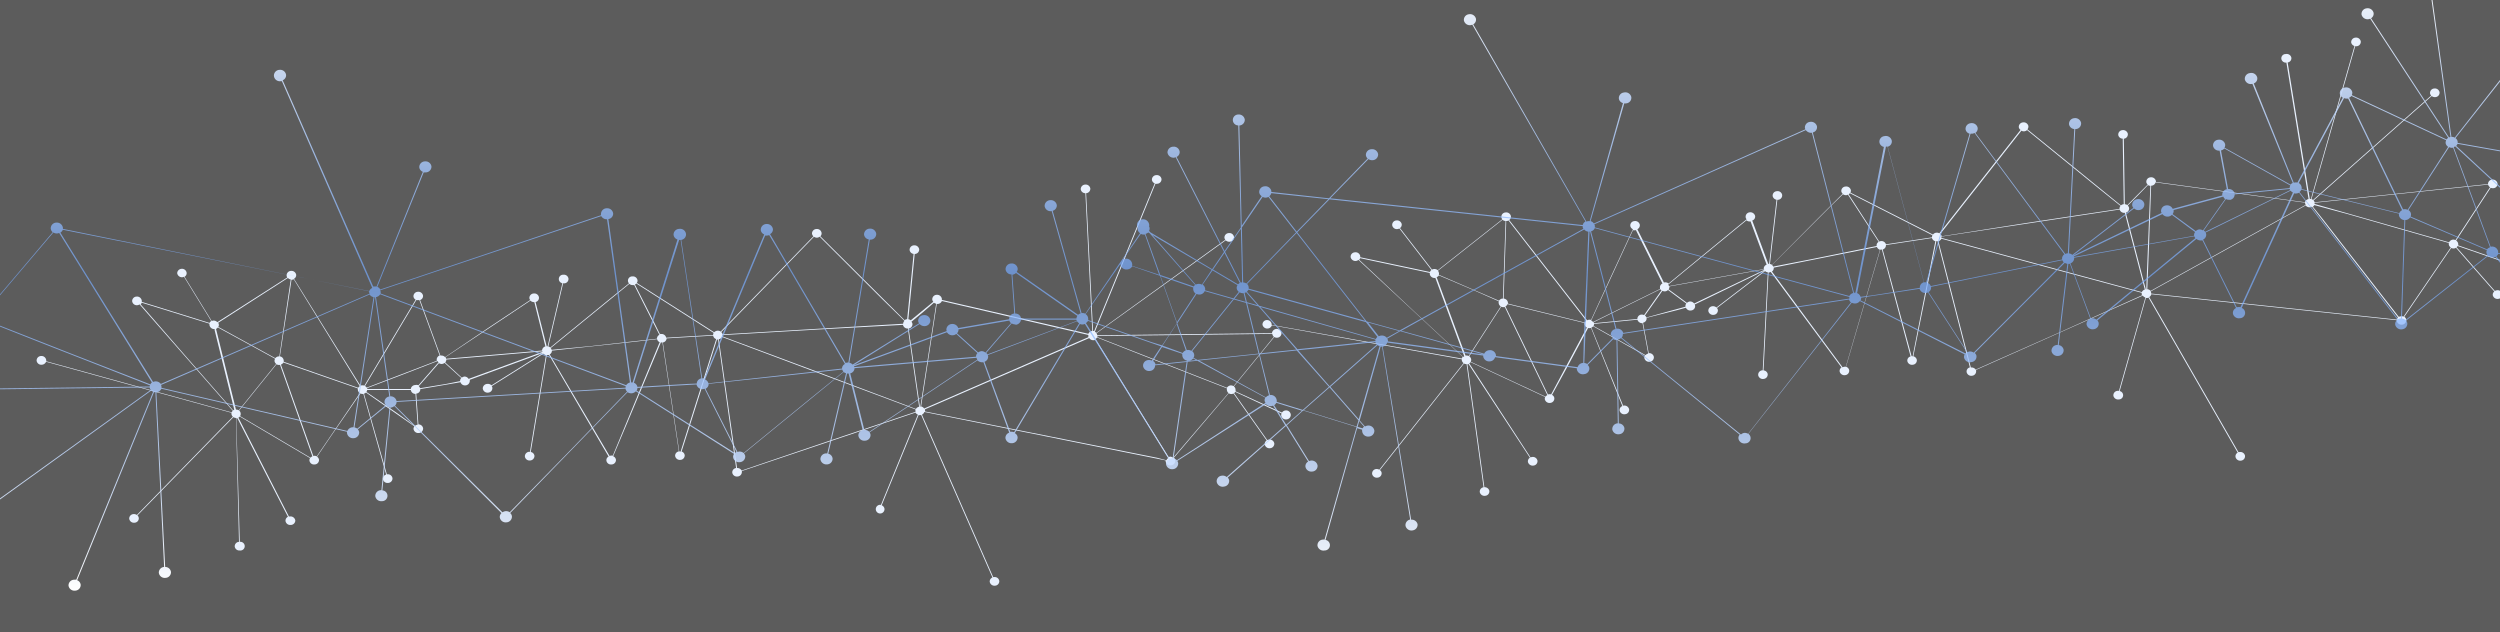 <svg id="Layer_1" data-name="Layer 1" opacity="0.8" xmlns="http://www.w3.org/2000/svg" xmlns:xlink="http://www.w3.org/1999/xlink" viewBox="0 0 338.61 85.65"><rect x="0" y="0" width="338.61" height="85.65" fill="#333333" stroke="none"/><defs><style>.cls-1{fill:#e3eefe;}.cls-2{fill:url(#linear-gradient);}</style><linearGradient id="linear-gradient" x1="177.12" y1="79.98" x2="177.12" y2="-4.06" gradientUnits="userSpaceOnUse"><stop offset="0" stop-color="#fff"/><stop offset="0.51" stop-color="#5393fa" stop-opacity="0.7"/><stop offset="1" stop-color="#fff"/></linearGradient></defs><title>DaniBackgroundlines</title><path class="cls-1" d="M174.14,55.59a.65.65,0,0,0-.5.29L167.34,53a.47.47,0,0,0,0-.26.54.54,0,0,0-.22-.4l5.47-6.69a.66.66,0,0,0,.37.09.61.61,0,0,0,.61-.62.65.65,0,0,0-1.29,0l-11.6.14-12.06.15a.64.64,0,0,0-.11-.27l17.51-12.59a.66.66,0,0,0,.51.19.61.61,0,0,0,.61-.62.62.62,0,0,0-.69-.55.61.61,0,0,0-.61.62.62.62,0,0,0,.12.29L148.49,45.08a.46.46,0,0,0-.2-.13l8.21-20.06a.49.49,0,0,0,.21,0,.61.61,0,0,0,.61-.62.62.62,0,0,0-.69-.55.61.61,0,0,0-.61.62.58.58,0,0,0,.38.49l-8.2,20h-.15l-.94-18.66a.61.61,0,0,0,.57-.62.63.63,0,0,0-.69-.55.62.62,0,0,0-.61.63.62.62,0,0,0,.63.54l.93,18.66a.64.64,0,0,0-.53.38l-19.84-4.59s0-.09,0-.14a.65.65,0,0,0-.7-.55.61.61,0,0,0-.6.63.52.52,0,0,0,.14.31l-3.05,2.51a.75.75,0,0,0-.33-.14l.86-8.84h0a.61.61,0,0,0,.61-.62.64.64,0,0,0-.69-.55.61.61,0,0,0-.61.63.62.62,0,0,0,.54.53l-.87,8.84h0a.67.67,0,0,0-.35.13L111.11,32a.5.5,0,0,0,.17-.43.62.62,0,0,0-.69-.55.61.61,0,0,0-.61.62.63.63,0,0,0,.19.37L97.61,44.91a.67.67,0,0,0-.42-.12.71.71,0,0,0-.46.21L86.25,38.32a.5.5,0,0,0,.1-.33.62.62,0,0,0-.69-.55.57.57,0,0,0-.47.94l-3,2.43-7.66,6.26a.6.6,0,0,0-.26-.14l2-8.55s.08,0,.13,0a.6.6,0,0,0,.6-.62.62.62,0,0,0-.69-.55.58.58,0,0,0-.14,1.15l-2,8.55s-.07,0-.12,0h0l-1.51-6A.59.59,0,0,0,73,40.3a.62.62,0,0,0-.69-.55.61.61,0,0,0-.61.62.54.54,0,0,0,.11.27L66.2,44.37l-5.92,4a.64.64,0,0,0-.52-.21.45.45,0,0,0-.11,0L56.9,40.64a.58.58,0,0,0,.4-.57.63.63,0,0,0-.69-.55.61.61,0,0,0-.61.62.57.57,0,0,0,.3.45L52.89,46.3l-3.54,5.94a.61.61,0,0,0-.3-.05.59.59,0,0,0-.23.05l-9-14.48a.57.57,0,0,0,.3-.52.64.64,0,0,0-.69-.55.61.61,0,0,0-.61.63.51.51,0,0,0,.09.26l-9.48,6.06a.65.65,0,0,0-.53-.22.79.79,0,0,0-.22.06l-3.69-6a.54.54,0,0,0,.29-.52.63.63,0,0,0-.69-.55A.62.62,0,0,0,24,37a.65.65,0,0,0,.7.55.79.79,0,0,0,.22-.06l3.69,6a.51.51,0,0,0-.23.25l-9.18-2.85a.48.48,0,0,0,0-.18.64.64,0,0,0-.69-.54.61.61,0,0,0-.61.62.63.63,0,0,0,.69.55.64.64,0,0,0,.31-.11L31.53,55.64a.83.83,0,0,0-.16.21L6.26,48.93a.41.41,0,0,0,0-.16.64.64,0,0,0-.69-.55.61.61,0,0,0-.61.63.63.63,0,0,0,.69.55A.66.66,0,0,0,6.24,49l25.11,6.91a.45.45,0,0,0,0,.16.58.58,0,0,0,.19.37l-13,13.31a.7.7,0,0,0-.43-.12.61.61,0,0,0-.61.62.64.64,0,0,0,.7.55.6.6,0,0,0,.6-.62.57.57,0,0,0-.18-.37l13-13.31a.68.68,0,0,0,.34.11l.41,16.78a.61.61,0,0,0-.58.62.63.63,0,0,0,.69.55.59.59,0,1,0,0-1.17L32,56.65l.15,0L39,70a.57.57,0,0,0-.33.55.63.63,0,0,0,.69.55A.62.62,0,0,0,40,70.5a.65.65,0,0,0-.7-.55l-.17,0L32.29,56.57a.58.58,0,0,0,.19-.15L42,62.05a.49.49,0,0,0-.09.31.62.62,0,0,0,.69.55.61.61,0,0,0,.61-.62.59.59,0,0,0-.27-.43l1.88-2.77,4-5.8a.62.62,0,0,0,.33.07l.07,0,3.08,10.92a.58.58,0,0,0-.44.58.62.62,0,0,0,.69.55.61.61,0,0,0,.61-.62.62.62,0,0,0-.69-.55h-.07L49.3,53.32a.65.65,0,0,0,.27-.15l6.56,4.58a.5.5,0,0,0-.12.35.64.64,0,0,0,.69.55.61.61,0,0,0,.61-.62.63.63,0,0,0-.64-.55l-.29-4.17a.59.59,0,0,0,.55-.61,0,0,0,0,0,0,0l3.51-.6,1.93-.33a.63.63,0,0,0,.65.43.62.62,0,0,0,.61-.63.33.33,0,0,0,0-.13l9.94-3.65,0,0-7,4.4A.69.69,0,0,0,66,52a.62.62,0,0,0-.61.63.64.64,0,0,0,.69.55.61.61,0,0,0,.61-.63.48.48,0,0,0-.09-.25l7-4.4a.65.65,0,0,0,.35.2L71.78,61.19H71.7a.62.62,0,0,0-.61.63.63.63,0,0,0,.69.55.62.62,0,0,0,.61-.63.6.6,0,0,0-.5-.52l2.17-13.14h.09l.21,0,8.07,13.76a.55.55,0,0,0-.3.52.62.62,0,0,0,.69.55.61.61,0,0,0,.61-.62.6.6,0,0,0-.38-.49L85,57.18l4.51-10.8a.71.71,0,0,0,.21,0l2.23,14.76a.6.6,0,0,0-.51.6.64.64,0,0,0,.69.55.61.61,0,0,0,.61-.62.59.59,0,0,0-.42-.51l3.41-10.76L97.11,46l.15,0L99.7,63.39a.6.6,0,0,0-.52.6.62.62,0,0,0,.69.55.61.61,0,0,0,.61-.62.25.25,0,0,0,0-.12L124,55.88a.63.63,0,0,0,.32.28l-5,12.22a.76.76,0,0,0-.21,0,.59.59,0,1,0,.69.55.6.6,0,0,0-.38-.49l5-12.22a.66.66,0,0,0,.21,0l.14,0,9.65,22a.59.59,0,0,0-.37.56.64.64,0,0,0,.69.55.61.61,0,0,0,.61-.62.62.62,0,0,0-.69-.55.7.7,0,0,0-.14,0l-9.65-22a.61.61,0,0,0,.33-.36l32.68,6.56a.5.5,0,0,0,0,.12.63.63,0,0,0,.69.55.62.62,0,0,0,.61-.63A.56.56,0,0,0,159,62l7.42-8.73a.71.71,0,0,0,.39.1.77.77,0,0,0,.26-.07l4.49,6.36a.55.55,0,0,0-.26.5.63.63,0,0,0,.69.55.62.62,0,0,0,.61-.63.63.63,0,0,0-.7-.54.76.76,0,0,0-.26.06l-4.49-6.36a.49.49,0,0,0,.16-.16L173.58,56a.71.71,0,0,0-.05.26.64.64,0,0,0,.69.55.62.62,0,0,0,.61-.63A.63.63,0,0,0,174.14,55.59Zm-1.81-10.37a.55.55,0,0,0,.21.39l-1.74,2.14-3.72,4.55a.8.8,0,0,0-.38-.1.67.67,0,0,0-.52.32l-17.54-6.86a.34.34,0,0,0,0-.15l12-.14ZM92,61.15,89.78,46.39a.61.61,0,0,0,.51-.56l6.3-.37a.63.63,0,0,0,.41.47L92.18,61.17A.47.47,0,0,0,92,61.15ZM62.93,51a.65.65,0,0,0-.37.15L62.38,51,60.3,49.09a.56.56,0,0,0,.15-.39l2.88-.24,10.14-.87,0,.07-10,3.66A.66.66,0,0,0,62.93,51ZM42.54,61.74l-.11,0L38.05,49.38a.57.57,0,0,0,.33-.28l10.09,3.51a.44.44,0,0,0,0,.2.56.56,0,0,0,.27.43l-5.84,8.57A.62.62,0,0,0,42.54,61.74Zm13.7-9.59a.62.62,0,0,0-.6.54l-5.9,0s0-.08,0-.13l4.36-1.65,5.17-2a.65.65,0,0,0,.13.16l-2.72,3.11A.77.77,0,0,0,56.24,52.15Zm-26.73-7.8L33,46.25l4.26,2.34a.6.6,0,0,0-.08.29.59.59,0,0,0,.23.41l-5.07,6.28a.69.69,0,0,0-.38-.09h0l-2.7-10.93A.64.64,0,0,0,29.51,44.35Zm19,8.17L38.42,49a.34.34,0,0,0,0-.2.59.59,0,0,0-.51-.53L39.32,39l.16-1.11h.08a.86.86,0,0,0,.23-.06l8.94,14.48A.69.69,0,0,0,48.51,52.52ZM39.38,37.85,37.84,48.27h-.08a.66.66,0,0,0-.47.24l-7.72-4.23a.51.51,0,0,0,.07-.3.48.48,0,0,0-.09-.26L39,37.65A.65.65,0,0,0,39.38,37.85Zm-7,17.77,5.07-6.28a.69.69,0,0,0,.38.09l.1,0,4.38,12.38a.68.68,0,0,0-.26.18l-9.53-5.63a.55.55,0,0,0,.08-.31A.55.55,0,0,0,32.4,55.62Zm42.33-8.24a.55.55,0,0,0-.12-.24l10.65-8.69a.67.67,0,0,0,.48.16.53.53,0,0,0,.18,0l3.41,6.74a.58.58,0,0,0-.33.53l-9,1Zm52.17-6.21H127a.64.64,0,0,0,.57-.4l19.84,4.6s0,.09,0,.13a.84.84,0,0,0,0,.17l-22.24,9.66a.67.67,0,0,0-.41-.28l.8-5.24ZM97.85,45.56a.47.47,0,0,0,0-.17l13.68-.8L122.3,44a.65.65,0,0,0,.67.5l.06.44,1.46,10.15a.63.63,0,0,0-.43.3L110,50.09Zm-1.26-.19-5,.29-1.36.08a.63.63,0,0,0-.68-.5.47.47,0,0,0-.17,0L88.77,44,86,38.54a.62.62,0,0,0,.18-.14l10.48,6.69A.47.47,0,0,0,96.59,45.37Zm61.92,16.48a.77.77,0,0,0-.23.06l-9.9-16a.58.58,0,0,0,.21-.2L155,48.23l11.18,4.37a.45.45,0,0,0,0,.23.57.57,0,0,0,.21.4L158.89,62A.7.7,0,0,0,158.51,61.85ZM126.5,41a.59.59,0,0,0,.3.13L126.52,43l-1.86,12.09h-.06l-1.53-10.59a.61.61,0,0,0,.52-.61.59.59,0,0,0-.14-.31l1.65-1.37Zm-4,2.46a.52.52,0,0,0-.17.39L97.87,45.29a.55.55,0,0,0-.18-.31l12.56-12.91a.7.7,0,0,0,.43.12.67.67,0,0,0,.34-.13l8.42,8.4ZM71.84,40.72a.7.7,0,0,0,.53.2h0l1.5,6a.6.6,0,0,0-.45.56l-13,1.11a.49.49,0,0,0-.08-.21l2.74-1.83Zm-15.45-.08a.73.73,0,0,0,.3,0,.45.45,0,0,0,.11,0l2.75,7.51a.59.59,0,0,0-.4.58s0,.09,0,.14L49.67,52.5a.66.66,0,0,0-.23-.21l.91-1.53Zm-37.34.58A.9.9,0,0,0,19.2,41l9.17,2.84a.84.84,0,0,0,0,.18.65.65,0,0,0,.7.55l0,0,0,.15,2.66,10.78-.16.07-5.36-6.12ZM49.63,53.09a.63.63,0,0,0,.1-.27l4,0h1.91a.62.62,0,0,0,.63.53l.3,4.17a.67.67,0,0,0-.39.18L53.85,56Zm7.27-.51a.61.61,0,0,0-.18-.27l2.73-3.12a.74.74,0,0,0,.39.11.71.71,0,0,0,.38-.15l2,1.82.26.23a.54.54,0,0,0-.16.42,0,0,0,0,0,0,0L60.44,52ZM74.45,48a.55.55,0,0,0,.3-.51l11-1.18L89,45.94a.6.6,0,0,0,.35.41L83,61.71a.82.82,0,0,0-.22,0,.46.46,0,0,0-.21.05l-.11-.18Zm26,15.73a.67.67,0,0,0-.62-.34L97.36,45.94a.59.59,0,0,0,.44-.3L124,55.45a.41.41,0,0,0,0,.22.35.35,0,0,0,0,.11l-12.14,4.08Zm24.84-8s0-.08,0-.12a1.09,1.09,0,0,0,0-.17l22.24-9.65a.66.66,0,0,0,.6.29.54.54,0,0,0,.22-.05l9.9,16a.6.6,0,0,0-.26.31L156.72,62Z"/><path class="cls-1" d="M340,35.18a.62.62,0,0,0-.47.33l-6.59-2.28a.57.57,0,0,0,0-.26.58.58,0,0,0-.27-.38l4.68-7.16a.71.71,0,0,0,.38.06.59.59,0,0,0,.54-.67.66.66,0,0,0-.75-.49.59.59,0,0,0-.53.6l-11.17,1.18L313.5,27.4a.56.56,0,0,0-.14-.25l16-14.14a.69.69,0,0,0,.53.14.6.6,0,0,0,.53-.68.65.65,0,0,0-.75-.48.6.6,0,0,0-.53.68.56.56,0,0,0,.15.27l-16,14.14a.53.53,0,0,0-.21-.11L319,6.26a.79.79,0,0,0,.22,0,.6.6,0,0,0,.53-.68.65.65,0,0,0-.75-.48.61.61,0,0,0-.54.68.63.63,0,0,0,.44.45L313,26.94h-.15l-3-18.48a.58.58,0,0,0,.5-.66.64.64,0,0,0-.75-.48A.58.58,0,0,0,309,8a.62.62,0,0,0,.68.48l3,18.48a.62.62,0,0,0-.49.43L292,24.64a.33.33,0,0,0,0-.14.65.65,0,0,0-.75-.48.6.6,0,0,0-.54.68.62.62,0,0,0,.18.3l-2.75,2.77a.8.8,0,0,0-.35-.11l-.13-8.87h0a.6.6,0,0,0,.54-.68.65.65,0,0,0-.75-.48.6.6,0,0,0-.54.68.61.61,0,0,0,.6.47l.14,8.88h-.05a.64.64,0,0,0-.33.16l-12.67-10.3a.59.59,0,0,0,.13-.46.65.65,0,0,0-.75-.48.6.6,0,0,0-.54.68.58.58,0,0,0,.23.34l-11,14a.68.68,0,0,0-.43-.08.63.63,0,0,0-.43.25l-11.18-5.68a.58.58,0,0,0,.06-.34.64.64,0,0,0-.75-.48.59.59,0,0,0-.54.67.58.58,0,0,0,.18.3l-3.22,3.22L240,35.87a.54.54,0,0,0-.27-.11l1-8.7h.12a.6.6,0,0,0,.53-.68.63.63,0,0,0-.75-.48.59.59,0,0,0-.53.67.63.63,0,0,0,.52.48l-1,8.69h-.12l0,0-2.17-5.87a.56.56,0,0,0,.39-.62.66.66,0,0,0-.75-.49.6.6,0,0,0-.53.68.53.53,0,0,0,.13.26l-4.78,3.93-5.79,4.77a.67.67,0,0,0-.54-.15.29.29,0,0,0-.1,0l-3.59-7.21a.58.58,0,0,0,.33-.61.64.64,0,0,0-.75-.48.58.58,0,0,0-.53.67.57.57,0,0,0,.35.42L218,37.87l-2.5,5.46a.73.73,0,0,0-.53.05L204.41,29.8a.55.55,0,0,0,.23-.54.64.64,0,0,0-.75-.48.58.58,0,0,0-.53.67.45.45,0,0,0,.12.25l-8.74,6.9a.73.73,0,0,0-.56-.16.81.81,0,0,0-.22.07l-4.34-5.62a.56.56,0,0,0,.23-.55.65.65,0,0,0-.75-.48.6.6,0,0,0-.53.68.64.64,0,0,0,.75.48.81.81,0,0,0,.22-.07l4.34,5.62a.54.54,0,0,0-.2.27l-9.45-2a.55.55,0,0,0,0-.18.64.64,0,0,0-.75-.48.59.59,0,0,0-.54.67.66.66,0,0,0,.75.49.6.6,0,0,0,.3-.14l14.13,13.14a.55.55,0,0,0-.14.22L172.23,44a.43.43,0,0,0,0-.16.64.64,0,0,0-.75-.48A.6.6,0,0,0,171,44a.66.66,0,0,0,.76.49.63.63,0,0,0,.51-.43L198,48.67a.45.45,0,0,0,0,.16.6.6,0,0,0,.23.35L186.82,63.62a.73.73,0,0,0-.44-.09.6.6,0,0,0-.53.68.64.64,0,0,0,.75.48.59.59,0,0,0,.53-.67.56.56,0,0,0-.23-.35l11.39-14.43a.67.67,0,0,0,.35.07L200.94,66a.59.59,0,0,0-.51.67.65.65,0,0,0,.75.48.6.6,0,0,0,.54-.68.65.65,0,0,0-.67-.48l-2.3-16.65.14-.05L207.22,62a.56.56,0,0,0-.27.57.66.66,0,0,0,.75.49.6.6,0,0,0,.54-.68.64.64,0,0,0-.75-.48.55.55,0,0,0-.18.06L199,49.21a.52.52,0,0,0,.17-.16l10.12,4.72a.5.5,0,0,0-.05.32.65.65,0,0,0,.75.48.6.6,0,0,0,.53-.68.55.55,0,0,0-.31-.4l2-3.66,2.89-5.4a1,1,0,0,0,.34,0l.06,0L219.74,55a.56.56,0,0,0-.37.62.64.64,0,0,0,.75.48.59.59,0,0,0,.53-.68.65.65,0,0,0-.75-.48l-.06,0-4.3-10.57a.65.65,0,0,0,.25-.17l7,3.95a.5.5,0,0,0-.07.36.64.64,0,0,0,.75.48.59.59,0,0,0,.53-.68.64.64,0,0,0-.69-.48l-.77-4.12a.59.59,0,0,0,.48-.66s0,0,0,0L227.18,42l1.17-.32a.64.64,0,0,0,.7.37.59.59,0,0,0,.54-.67.52.52,0,0,0-.06-.13L239,36.65l0,0-6.52,5a.68.68,0,0,0-.56-.17.6.6,0,0,0-.53.68.65.65,0,0,0,.75.48.6.6,0,0,0,.53-.68.55.55,0,0,0-.12-.24l6.52-5a.6.6,0,0,0,.37.16l-.69,13.28h-.08a.6.6,0,0,0-.53.68.64.64,0,0,0,.75.48.6.6,0,0,0,.53-.68.61.61,0,0,0-.56-.47l.68-13.27h.09a.68.68,0,0,0,.2-.07l9.59,12.94a.56.56,0,0,0-.25.55.66.66,0,0,0,.76.49.6.6,0,0,0,.53-.68.6.6,0,0,0-.43-.45l1.27-4.33,3.38-11.55a.72.72,0,0,0,.21,0l3.89,14.48a.57.57,0,0,0-.44.64.64.64,0,0,0,.75.48.59.59,0,0,0,.53-.67.61.61,0,0,0-.47-.47L261.41,37l.86-4.35a.38.38,0,0,0,.15,0l4.39,17.11a.57.57,0,0,0-.44.65.64.64,0,0,0,.75.48.6.6,0,0,0,.53-.68.37.37,0,0,0,0-.11l22.58-10.06a.6.6,0,0,0,.35.25L287,52.94a.54.54,0,0,0-.22,0,.6.6,0,0,0-.53.68.65.65,0,0,0,.75.48.57.57,0,0,0,.1-1.13l3.55-12.61h.21l.14-.05,12.08,21a.56.56,0,0,0-.29.59.65.65,0,0,0,.75.49.6.6,0,0,0,.53-.68.64.64,0,0,0-.75-.48.74.74,0,0,0-.14,0l-12.08-21a.61.61,0,0,0,.29-.38l33.24,3.52a.41.41,0,0,0,0,.11.65.65,0,0,0,.75.49.6.6,0,0,0,.53-.68.57.57,0,0,0-.26-.38L332,33.59a.77.77,0,0,0,.4.06.62.62,0,0,0,.25-.09l5.19,5.92a.56.56,0,0,0-.21.51.66.66,0,0,0,.75.49.6.6,0,0,0,.54-.68.64.64,0,0,0-.75-.48.5.5,0,0,0-.25.09l-5.19-5.92a.46.46,0,0,0,.14-.17l6.58,2.27a.76.76,0,0,0,0,.26.66.66,0,0,0,.75.49.6.6,0,0,0,.54-.68A.64.64,0,0,0,340,35.18ZM223.24,47.89a.65.65,0,0,0-.36.21l-2.48-1.39-4.56-2.56a.53.53,0,0,0,.07-.28l3.93-.38,1.94-.19a.66.66,0,0,0,.69.47l.51,2.72ZM337,25a.6.6,0,0,0,.26.36l-1.74,2.67-2.94,4.49a.71.71,0,0,0-.38-.06.67.67,0,0,0-.49.36l-18.22-5.2a.75.75,0,0,0,0-.15l12.84-1.35Zm-12.4,18.28-33.24-3.52s0-.07,0-.11a.51.51,0,0,0-.07-.17l21-11.65a.66.66,0,0,0,.85.16l11.65,15A.63.63,0,0,0,324.61,43.31Zm-65.69,4.95L255,33.79a.59.59,0,0,0,.44-.6l6.23-.95a.64.64,0,0,0,.46.43l-3.08,15.6Zm32.45-23.08h.07a.63.63,0,0,0,.53-.45l20.26,2.75a.29.29,0,0,0,0,.13.51.51,0,0,0,.07.17l-21,11.65a.68.68,0,0,0-.45-.23l.23-5.88Zm-29.69,7-6.23.94a.64.64,0,0,0-.73-.43.58.58,0,0,0-.17.06l-1.83-2.82-2.32-3.58a.57.57,0,0,0,.16-.15l11.18,5.69A.68.68,0,0,0,261.68,32.15Zm1.28.07a.91.91,0,0,0,0-.17l24.14-3.67a.64.64,0,0,0,.72.44l0,.09,2.69,10.31a.62.62,0,0,0-.4.34l-15-4.05Zm62.18,10.63a.81.81,0,0,0-.22.07L314.65,29.73,313.27,28a.56.56,0,0,0,.19-.22L318,29l13.68,3.91a.59.59,0,0,0,0,.23.56.56,0,0,0,.26.37l-6.39,9.37A.68.68,0,0,0,325.14,42.85Zm-34.2-17.78a.71.71,0,0,0,.32.1l-.05,1.34L290.7,39.2h-.06l-2.71-10.4a.58.58,0,0,0,.44-.65.55.55,0,0,0-.18-.3l1.3-1.3Zm-3.72,2.82a.53.53,0,0,0-.13.4l-12.86,1.95L263,32a.55.55,0,0,0-.21-.3l11-14a.62.62,0,0,0,.43.08.64.64,0,0,0,.33-.16l9.26,7.53Zm-37.59-1.58a.72.72,0,0,0,.5.12.67.67,0,0,0,.17-.06l4.16,6.39a.54.54,0,0,0-.27.56l-8.86,1.79-5.16,1a.48.48,0,0,0-.15-.22l8.14-8.15Zm-39.87,27.1-.1,0-5.75-11.91a.58.58,0,0,0,.29-.31l10.43,2.56a.45.45,0,0,0,0,.2.59.59,0,0,0,.31.41l-4.84,9.06A.64.64,0,0,0,209.76,53.41Zm-5.65-23.47a.66.66,0,0,0,.21-.08l10.54,13.58a.58.58,0,0,0-.19.25l-10.43-2.57a.45.45,0,0,0,0-.2.63.63,0,0,0-.57-.48L204,30.31v-.38Zm18.2,12.67a.59.59,0,0,0-.53.59l-5.87.58a.52.52,0,0,0-.06-.13L220,41.59l4.89-2.41a.5.5,0,0,0,.15.14l-2.36,3.36A.7.7,0,0,0,222.31,42.61Zm-23.8,5.55h0l-3.92-10.62a.62.62,0,0,0,.31-.24l4.7,2L203,40.81a.55.55,0,0,0,0,.31.58.58,0,0,0,.27.38l-4.34,6.72A.71.71,0,0,0,198.51,48.16Zm5.42-18.23-.36,10.51h-.08a.64.64,0,0,0-.45.29l-8.15-3.51a.5.5,0,0,0,0-.3.58.58,0,0,0-.12-.25l8.74-6.9A.63.63,0,0,0,203.93,29.93ZM199,48.26l4.33-6.72a.73.73,0,0,0,.39.06l.1,0,5.76,11.92a.62.62,0,0,0-.25.2L199.2,49a.51.51,0,0,0,.06-.32A.59.59,0,0,0,199,48.26Zm29.85-7.42a.72.72,0,0,0-.36.18l-.27-.2L226,39.19a.51.51,0,0,0,.11-.4l2.09-.37,10.74-1.93,0,.07-9.48,4.55A.66.66,0,0,0,228.84,40.84Zm7.7-11a.67.67,0,0,0,.55.15h0l2.18,5.86a.57.57,0,0,0-.39.6l-12.84,2.3a.54.54,0,0,0-.1-.2l3.74-3.08Zm-15.38,1.34a.8.8,0,0,0,.31,0l.1,0,3.59,7.22a.55.55,0,0,0-.33.61.69.69,0,0,0,0,.13l-9.07,4.47a.69.69,0,0,0-.25-.19l.75-1.64Zm-37.08,4a.57.57,0,0,0,.13-.21l9.44,2a.6.6,0,0,0,0,.19.65.65,0,0,0,.75.48l0,0,3.92,10.63a.53.53,0,0,0-.15.08l-6.65-6.18ZM223,43a.63.63,0,0,0-.2-.26l2.36-3.35a.7.7,0,0,0,.41.07.66.66,0,0,0,.35-.18l2.48,1.83a.54.54,0,0,0-.11.43v0l-1.64.45Zm27,6.68a.54.54,0,0,0-.22,0,.74.74,0,0,0-.21.07L240,36.78a.56.56,0,0,0,.24-.53L251.48,34l2.74-.55a.6.6,0,0,0,.39.37l0,.08Zm17.59.38a.66.66,0,0,0-.65-.28l-4.39-17.11a.62.62,0,0,0,.4-.34l16,4.33,11.14,3a.55.55,0,0,0,0,.22.37.37,0,0,0,.05.11l-11.12,5Z"/><path class="cls-2" d="M366.21,24.62a.77.77,0,0,0-.65.53l-32.69-5.8a.66.66,0,0,0,0-.2.69.69,0,0,0-.29-.44L347,.4a1,1,0,0,0,.56.1.77.77,0,0,0,.68-.86.83.83,0,0,0-1-.61.74.74,0,0,0-.67.85.67.67,0,0,0,.29.44L332.48,18.64a.83.83,0,0,0-.45-.1L329.11-2.59a.75.75,0,0,0,.65-.85.82.82,0,0,0-.95-.61.76.76,0,0,0-.68.86.81.81,0,0,0,.85.61l2.92,21.13a1.06,1.06,0,0,0-.19.06L321.15,2.47a.72.72,0,0,0,.34-.73.82.82,0,0,0-.95-.61.76.76,0,0,0-.68.86.84.84,0,0,0,1.17.54l10.56,16.14a.88.88,0,0,0-.22.21l-12.84-6a.68.68,0,0,0,.07-.4.83.83,0,0,0-1-.62.76.76,0,0,0-.68.86.72.72,0,0,0,.4.51l-6.15,11.5a1,1,0,0,0-.42,0l-.08,0L305.26,11.3a.71.71,0,0,0,.47-.79.82.82,0,0,0-1-.61.77.77,0,0,0-.68.86.82.82,0,0,0,.95.61l.08,0,5.46,13.41a1,1,0,0,0-.32.22l-8.93-5a.67.67,0,0,0,.09-.46.82.82,0,0,0-.95-.61.76.76,0,0,0-.68.86.81.81,0,0,0,.88.61l.51,2.71.47,2.52a.74.74,0,0,0-.61.84v0l-6.44,1.74-.28.08a.84.84,0,0,0-.9-.47.76.76,0,0,0-.67.86.46.46,0,0,0,.07.16l-12,5.77,0,0,8.27-6.38a.83.83,0,0,0,.7.22.76.76,0,0,0,.68-.86.81.81,0,0,0-.95-.61.76.76,0,0,0-.68.86.75.75,0,0,0,.15.31l-8.27,6.37a.81.81,0,0,0-.46-.2l.86-16.84a.41.41,0,0,0,.11,0,.76.76,0,0,0,.68-.86.82.82,0,0,0-.95-.61.76.76,0,0,0-.68.86.8.8,0,0,0,.71.61l-.87,16.83H280a.73.73,0,0,0-.26.09L267.55,18a.71.71,0,0,0,.31-.7.81.81,0,0,0-.95-.61.76.76,0,0,0-.68.86.75.75,0,0,0,.54.56L265.34,23l-4.46,15.24a1.22,1.22,0,0,0-.27,0l-4.93-18.37a.73.73,0,0,0,.55-.82.82.82,0,0,0-1-.61.75.75,0,0,0-.67.86.78.78,0,0,0,.6.6L251.3,39.65h-.19l-5.58-21.71a.73.73,0,0,0,.57-.82.82.82,0,0,0-.95-.61.76.76,0,0,0-.68.86.84.84,0,0,0,.06.14L215.88,30.27a.76.76,0,0,0-.44-.32L220,14a.82.82,0,0,0,.27,0,.76.76,0,0,0,.68-.86.82.82,0,0,0-1-.61.76.76,0,0,0-.68.86.74.74,0,0,0,.55.57l-4.51,16a1.2,1.2,0,0,0-.27,0,.85.85,0,0,0-.17.06L199.54,3.3a.73.73,0,0,0,.37-.76.82.82,0,0,0-.95-.61.76.76,0,0,0-.68.86.82.82,0,0,0,.95.61,1,1,0,0,0,.18-.06L214.74,30a.74.74,0,0,0-.37.48l-34.19-3.62,5.17-5.31a.9.9,0,0,0,.54.15.78.78,0,0,0,.77-.79.8.8,0,0,0-.88-.7A.78.78,0,0,0,185,21a.72.72,0,0,0,.24.47L180,26.86,172.19,26a.38.38,0,0,0,0-.15.82.82,0,0,0-.95-.61.76.76,0,0,0-.68.86.72.72,0,0,0,.33.47l-2.71,4L167.86,17a.78.78,0,0,0,.74-.79.81.81,0,0,0-.88-.7.74.74,0,1,0,0,1.48l.34,13.83L165.86,34l-6.5-12.74a.73.73,0,0,0,.42-.7.79.79,0,0,0-.87-.69.78.78,0,0,0-.78.79.82.82,0,0,0,.88.7,1,1,0,0,0,.23-.06l6.54,12.82-1.6,2.34-8.38-5-.17-.2a.6.6,0,0,0,0-.6.53.53,0,0,0,0-.33.83.83,0,0,0-.95-.62.77.77,0,0,0-.68.86,1,1,0,0,0,.08.18.66.66,0,0,0,0,.28.72.72,0,0,0,.34.55L148.2,40.7,147,42.49a.86.86,0,0,0-.42-.09l-.09,0-3.91-13.85a.75.75,0,0,0,.56-.74.81.81,0,0,0-.88-.7.78.78,0,0,0-.77.8.8.8,0,0,0,.88.69l.08,0,3.91,13.85a.81.81,0,0,0-.34.19l-8.32-5.81a.66.66,0,0,0,.14-.45.79.79,0,0,0-.87-.69.77.77,0,0,0-.77.79.78.78,0,0,0,.8.69l.38,5.29a.76.76,0,0,0-.7.78s0,0,0,0l-6.89,1.19a.83.83,0,0,0-.84-.55.78.78,0,0,0-.77.79.69.69,0,0,0,.05.17l-12.61,4.64,0,0,8.94-5.59a.85.85,0,0,0,.68.28.77.77,0,0,0,.77-.79.8.8,0,0,0-.87-.7.78.78,0,0,0-.78.79.69.69,0,0,0,.12.32l-9,5.59a.78.78,0,0,0-.44-.25l2.77-16.67h.1a.77.77,0,0,0,.77-.79.81.81,0,0,0-.87-.7.78.78,0,0,0-.78.8.77.77,0,0,0,.64.66l-2.76,16.67h-.1a.77.77,0,0,0-.27.07L104.3,31.71a.73.73,0,0,0,.39-.67.82.82,0,0,0-.88-.7.78.78,0,0,0-.77.8.73.73,0,0,0,.47.61L102,35.32,95.38,51.25a1.24,1.24,0,0,0-.27,0L92.27,32.49a.75.75,0,0,0,.65-.76A.8.8,0,0,0,92,31a.78.78,0,0,0-.77.79.76.76,0,0,0,.53.65L85.68,51.81a.58.58,0,0,0-.19,0L82.4,29.67a.74.74,0,0,0,.65-.76.81.81,0,0,0-.88-.7.78.78,0,0,0-.77.79.66.66,0,0,0,0,.15l-3.33,1.12L51.51,39.21a.83.83,0,0,0-.4-.36l6.28-15.5a1.24,1.24,0,0,0,.27,0,.78.78,0,0,0,.78-.79.8.8,0,0,0-.88-.7.77.77,0,0,0-.77.79.74.74,0,0,0,.48.62L51,38.81a.8.8,0,0,0-.27,0,.58.58,0,0,0-.18,0L38.29,10.87a.73.73,0,0,0,.46-.71.8.8,0,0,0-.88-.7.78.78,0,0,0-.77.79A.8.8,0,0,0,38,11l.18,0,12.24,28a.8.8,0,0,0-.42.45L8.52,31a.8.8,0,0,0,0-.15.82.82,0,0,0-.88-.7.78.78,0,0,0-.77.8.72.72,0,0,0,.27.5L-2.24,42.51a.82.82,0,0,0-.49-.13.89.89,0,0,0-.33.08l-5.7-8.07a.71.71,0,0,0,.33-.63.81.81,0,0,0-.88-.7.78.78,0,0,0-.77.79.8.8,0,0,0,.88.7.9.9,0,0,0,.33-.09l5.7,8.08a.64.64,0,0,0-.2.2l-8-3.64a.62.62,0,0,0,.07-.33.8.8,0,0,0-.88-.69.77.77,0,0,0-.77.79.81.81,0,0,0,.88.7.87.87,0,0,0,.64-.36l8,3.63a.72.72,0,0,0-.06.33.68.68,0,0,0,.28.51l-6.93,8.49a.86.86,0,0,0-.48-.12.77.77,0,0,0-.77.79.79.79,0,0,0,.87.7.78.78,0,0,0,.76-.69l23.21-.29,6.82-.08a.69.69,0,0,0,.14.33l-22.23,16a.82.82,0,0,0-.64-.24.77.77,0,0,0-.77.79.81.81,0,0,0,.87.7.78.78,0,0,0,.78-.8.71.71,0,0,0-.15-.36l22.22-16a.82.82,0,0,0,.25.16L10.33,78.52a.86.86,0,0,0-.28,0,.77.77,0,0,0-.77.79.8.8,0,0,0,.88.69.77.77,0,0,0,.77-.79.75.75,0,0,0-.48-.62L20.86,53.12l.19,0,1.18,23.67a.77.77,0,0,0-.72.78.8.8,0,0,0,.88.7.77.77,0,0,0,.77-.79.79.79,0,0,0-.79-.69L21.18,53.14a.82.82,0,0,0,.68-.49L47,58.48a.5.5,0,0,0,0,.17.81.81,0,0,0,.88.7.78.78,0,0,0,.77-.8.66.66,0,0,0-.19-.39l.2-.17,3.67-3a.92.92,0,0,0,.43.18l-1.1,11.22h-.06a.78.78,0,0,0-.77.8.8.8,0,0,0,.88.69.73.73,0,1,0,.08-1.46l1.1-11.22H53A.84.84,0,0,0,53.4,55L67.92,69.5a.71.71,0,0,0-.23.55.8.8,0,0,0,.88.7.78.78,0,0,0,.77-.79.68.68,0,0,0-.24-.47L85,53.12a.88.88,0,0,0,.54.15.86.86,0,0,0,.58-.27l13.3,8.48a.65.65,0,0,0-.13.42.8.8,0,0,0,.88.7.78.78,0,0,0,.77-.79.7.7,0,0,0-.18-.4l5.93-4.84,7.58-6.18a.88.88,0,0,0,.32.16l-2.54,10.86-.15,0a.78.78,0,0,0-.78.79.81.81,0,0,0,.88.7.77.77,0,0,0,.77-.79.75.75,0,0,0-.59-.66l2.55-10.86.15,0,.06,0,1.91,7.66a.74.74,0,0,0-.59.74.8.8,0,0,0,.88.7.77.77,0,0,0,.77-.79.67.67,0,0,0-.13-.34l1.61-1.08,13-8.67a.92.92,0,0,0,.67.26l.14,0,3.49,9.53a.75.75,0,0,0-.51.73.82.82,0,0,0,.88.7.78.78,0,0,0,.77-.8.7.7,0,0,0-.38-.56l8.82-14.79a.83.83,0,0,0,.38.07,1.23,1.23,0,0,0,.29-.07L158.3,62.19a.74.74,0,0,0-.37.66.81.81,0,0,0,.88.7.78.78,0,0,0,.77-.8.69.69,0,0,0-.12-.32l12-7.69a.88.88,0,0,0,.68.27.82.82,0,0,0,.28-.07l1.65,2.67-7.92,7a.83.83,0,0,0-.67-.18.75.75,0,0,0-.68.86.82.82,0,0,0,1,.61.77.77,0,0,0,.68-.86.75.75,0,0,0-.19-.35l7.89-7,3,4.83a.72.72,0,0,0-.37.66.8.8,0,0,0,.88.69.77.77,0,0,0,.77-.79.81.81,0,0,0-.88-.7,1.28,1.28,0,0,0-.28.07l-3-4.85,2.21-2,7.23,2.24-4.34,15.25a.61.61,0,0,0-.27,0,.76.76,0,0,0-.68.86.82.82,0,0,0,.95.61.72.72,0,0,0,.13-1.43L183.82,58l.68.2a.62.62,0,0,0,0,.23.8.8,0,0,0,.88.7.78.78,0,0,0,.77-.79.8.8,0,0,0-.88-.7.82.82,0,0,0-.39.13l-.72-.82,2.84-10h.19L191,70.37a.76.76,0,0,0-.63.85.82.82,0,0,0,1,.61A.76.76,0,0,0,192,71a.81.81,0,0,0-.87-.61l-3.85-23.44a.78.78,0,0,0,.61-.55l13,1.76s0,.06,0,.09a.81.81,0,0,0,.88.7.79.79,0,0,0,.73-.57l11.08,1.5a.5.5,0,0,0,0,.17.82.82,0,0,0,1,.62.76.76,0,0,0,.68-.86.73.73,0,0,0-.22-.38l0,0,3.46-3.5a.85.85,0,0,0,.44.14l.18,11.27h-.06a.77.77,0,0,0-.68.86.82.82,0,0,0,.95.61.75.75,0,0,0,.68-.85.78.78,0,0,0-.76-.61L219.07,46h.06a.93.93,0,0,0,.42-.21l16.08,13.08a.66.66,0,0,0-.16.57.81.81,0,0,0,.95.61.71.71,0,0,0,.39-1.29l14-17.76a.92.92,0,0,0,.55.1.85.85,0,0,0,.55-.32L266.1,48a.66.66,0,0,0-.08.43.81.81,0,0,0,1,.61.75.75,0,0,0,.68-.85.68.68,0,0,0-.23-.38l5.44-5.45,6.76-6.76a.78.78,0,0,0,.34.13l-1.3,11a.45.45,0,0,0-.16,0,.77.77,0,0,0-.68.86.82.82,0,0,0,.95.61.76.76,0,0,0,.68-.86.79.79,0,0,0-.66-.6l1.31-11h.15l.06,0,2.76,7.44a.74.74,0,0,0-.5.8.83.83,0,0,0,.95.61.75.75,0,0,0,.68-.86.7.7,0,0,0-.17-.33l.13-.11,13.28-10.93a.92.92,0,0,0,.69.2l.13,0,4.55,9.16a.72.72,0,0,0-.42.77.82.82,0,0,0,.95.61.72.72,0,0,0,.24-1.39l.3-.67,6.8-14.85a.85.85,0,0,0,.39,0,.92.92,0,0,0,.28-.09L324.72,43.3a.71.71,0,0,0-.3.69.82.82,0,0,0,.95.61.76.76,0,0,0,.68-.86.62.62,0,0,0-.16-.31L337,34.67a.86.86,0,0,0,.7.21.94.94,0,0,0,.28-.1l5.51,7.14a.71.71,0,0,0-.3.69.82.82,0,0,0,1,.61.75.75,0,0,0,.67-.86.82.82,0,0,0-.95-.61.94.94,0,0,0-.28.1l-5.51-7.14a.78.78,0,0,0,.26-.34l12,2.51a.6.6,0,0,0,0,.23.82.82,0,0,0,.95.61.75.75,0,0,0,.68-.86.84.84,0,0,0-1.33-.44L332.68,19.76a1,1,0,0,0,.18-.28l32.68,5.79a.74.74,0,0,0,0,.21.82.82,0,0,0,1,.61.76.76,0,0,0,.68-.86A.81.81,0,0,0,366.21,24.62ZM20.27,52.35l-30,.38a.73.73,0,0,0-.28-.5l5.59-6.84,1.35-1.64a.94.94,0,0,0,.47.12.83.83,0,0,0,.67-.4l7.59,3,14.66,5.73A.52.52,0,0,0,20.27,52.35Zm.09-.29L9.91,48-1.9,43.36a.71.71,0,0,0,0-.29.73.73,0,0,0-.28-.5l5.65-6.65,3.76-4.43a.85.85,0,0,0,.5.13.68.68,0,0,0,.28-.07l9.35,15.07,3.21,5.18A.65.65,0,0,0,20.36,52.06Zm.66-.4a1,1,0,0,0-.29.07l-.13-.22-12.42-20a.83.83,0,0,0,.33-.39L50,39.42a.77.77,0,0,0,0,.15.56.56,0,0,0,.06.21L21.78,52A.85.85,0,0,0,21,51.66Zm26.86,6.21h-.1a.82.82,0,0,0-.73.5L21.87,52.53a.51.51,0,0,0,0-.17.55.55,0,0,0-.06-.22L50.06,39.89a.8.8,0,0,0,.53.35L48.2,55.79Zm4.2-3.39a.64.64,0,0,0,.18.39l-3.87,3.19a.83.83,0,0,0-.38-.17l2.71-17.64h.08l1.93,13.45A.75.75,0,0,0,52.08,54.48Zm.78-.8-.37-2.58L50.93,40.24a.82.82,0,0,0,.56-.38l23.83,8.91,9.42,3.53a.76.76,0,0,0,0,.21L62.06,53.83l-8.35.49A.81.81,0,0,0,52.86,53.68Zm24,7.7-7.82,8a.88.88,0,0,0-.54-.15.93.93,0,0,0-.44.16L53.5,54.94a.74.74,0,0,0,.22-.5l31-1.81a.67.67,0,0,0,.22.41Zm8-9.19L51.55,39.75a.86.86,0,0,0,0-.28.88.88,0,0,0-.05-.15l29.64-9.95.3-.1a.84.84,0,0,0,.78.43l3.1,22.11A.82.82,0,0,0,84.8,52.19Zm1-.36,6.13-19.34a.64.64,0,0,0,.2,0L95,51.25a.74.74,0,0,0-.63.7L93.18,52l-6.85.4A.73.73,0,0,0,85.81,51.83Zm13.71,9.55L86.22,52.9a.67.67,0,0,0,.12-.36l4.53-.27,3.47-.2a.81.81,0,0,0,.86.64,1,1,0,0,0,.23-.06l4.32,8.56A.91.91,0,0,0,99.52,61.38ZM109.73,54l-9,7.36a.92.92,0,0,0-.62-.2.79.79,0,0,0-.22.06l-3.44-6.81-.89-1.75a.73.73,0,0,0,.42-.67l9.41-1,8.69-.94a.85.85,0,0,0,.15.3Zm4.32-4.08-18.1,2a.76.76,0,0,0-.45-.52l8.14-19.5a.8.8,0,0,0,.27,0,.76.76,0,0,0,.27-.06l1,1.68,9.26,15.78A.68.68,0,0,0,114.05,49.87Zm23.07-12.71a.93.93,0,0,0,.49-.23l3.69,2.58,4.63,3.23a.65.65,0,0,0-.13.35l-7.5,0a.77.77,0,0,0-.8-.67Zm.42,6.78a.79.79,0,0,0,.75-.69l7.5,0a.43.43,0,0,0,.05.16l-1.23.47L133.75,48a1.12,1.12,0,0,0-.17-.2l3.45-4A.89.89,0,0,0,137.54,43.94Zm-19.8,14.5a.87.87,0,0,0-.67-.26l0,0-1.91-7.66a.74.74,0,0,0,.58-.7l16.53-1.41a.64.64,0,0,0,.1.26ZM132.2,48.31l-1.64.14-14.89,1.27,0-.09L128.26,45a.84.84,0,0,0,.79.41.85.85,0,0,0,.47-.18l2.87,2.6A.63.63,0,0,0,132.2,48.31Zm.76-.75a.85.85,0,0,0-.47.18l-2.87-2.6a.66.66,0,0,0,.2-.53s0,0,0,0l6.89-1.19a.69.69,0,0,0,.22.34l-3.46,4A.83.83,0,0,0,133,47.56Zm10.27,1.13-5.88,9.85a1,1,0,0,0-.38-.06.58.58,0,0,0-.14,0L133.34,49a.74.74,0,0,0,.5-.73.61.61,0,0,0-.05-.18l12.09-4.58a.76.76,0,0,0,.29.27ZM180.07,27l34.3,3.63a.76.76,0,0,0,0,.15.78.78,0,0,0,.09.21L189.57,44.76l-4.47-1.23-9.39-12.06ZM161.94,39.76l-2.53,3.88-1.56-4.41-.65-1.81,4.43,1.52a.62.62,0,0,0,0,.33A.71.71,0,0,0,161.94,39.76Zm-1.33,7.69a.83.83,0,0,0-.42.36l-2.73-1,1.91-2.93Zm-.47.47a.75.75,0,0,0,0,.26.77.77,0,0,0,.65.67v.06l-4.28.45a.72.72,0,0,0-.33-.47L157.39,47Zm.6-.51-1.28-3.62,2.39-3.65.22-.33a.89.89,0,0,0,.49.08.8.8,0,0,0,.61-.46L167,40.52l-5.64,7a.86.86,0,0,0-.48-.12A.5.5,0,0,1,160.74,47.41Zm.15,1.45H161a.83.83,0,0,0,.61-.31l.39.22-1.1.11Zm.76-.4a.64.64,0,0,0,.1-.38.72.72,0,0,0-.28-.52l5.65-7,1.65.47,1.69,6.86-8.26.86Zm7.08-7.57-1.52-.43.69-.87a.86.86,0,0,0,.48.12h.06Zm-.16-1.22a1,1,0,0,0,.21-.09l1.54,1.76-1.44-.41Zm.35,1.4,1.55.44,4.11,4.69,1,1.15-5,.52Zm1.78.51,1.15.33L186.3,46a.61.61,0,0,0,0,.19l-10.56,1.11Zm7.09,5.66,8.5-.9a.82.82,0,0,0,.18.33l-6.38,5.64-4.26-4.87Zm8.56-1.32-11.7-3.34-4.1-1.17-1.67-1.9a.9.9,0,0,0,.21-.27L185,43.63l1.56,2A.8.8,0,0,0,186.35,45.92Zm-17.44-7.46,6.71-6.9,6.14,7.88,3.13,4-15.77-4.35a.44.44,0,0,0,0-.2A.65.65,0,0,0,168.91,38.46Zm3.28-12.3,7.72.82-4.28,4.39-3.72-4.79A.75.75,0,0,0,172.19,26.16Zm-1.17.51a.81.81,0,0,0,.78,0l3.74,4.81-6.73,6.92a.79.79,0,0,0-.43-.14l-.18-7.44Zm-3.32,4.86.37-.54.17,7.24-.19.05-2.12-4.16Zm-1.85,2.72,2.07,4.07a1.12,1.12,0,0,0-.24.19l-3.38-2Zm-1.62,2.37,3.38,2a.69.69,0,0,0-.11.4.74.74,0,0,0,.29.51l-.72.89-3.85-1.1a.7.7,0,0,0,0-.29.74.74,0,0,0-.33-.48Zm-.12-.07-1.32,2a.89.89,0,0,0-.83,0l-5.89-6.73Zm-8.59-5.07.19.11,6.16,7a.6.6,0,0,0-.18.21l-4.54-1.56-2-5.56A.82.82,0,0,0,155.52,31.48Zm-1,.2a.86.86,0,0,0,.42.09.5.5,0,0,0,.13,0L157,37.21,153.33,36a.61.61,0,0,0,0-.33.81.81,0,0,0-1-.61.63.63,0,0,0-.23.08Zm-2.76,4.06a.53.53,0,0,0,0,.13.83.83,0,0,0,1,.61.8.8,0,0,0,.6-.42l3.76,1.3,2.28,6.42-2,3L156,46.35l-8.62-3a.53.53,0,0,0,0-.25.72.72,0,0,0-.34-.55Zm7.06,26.33h-.1a.73.73,0,0,0-.29.07l-10.49-17-.86-1.39a.71.71,0,0,0,.28-.29l1.8.63,8.12,2.83L156,48.84a.91.91,0,0,0-.49-.07.75.75,0,0,0-.68.86.82.82,0,0,0,.95.61.75.75,0,0,0,.67-.76l4.27-.45-.43,2.86Zm.58.26a.83.83,0,0,0-.45-.24L160.86,49l1.31-.14,3.67,2,5.54,3a.69.69,0,0,0-.1.37.77.77,0,0,0,.12.33Zm12.07-8.5-9.07-5,8.11-.86,1.37,5.57A.83.83,0,0,0,171.45,53.83Zm2.74,3.69-1.63-2.64a.74.74,0,0,0,.29-.32l3.47,1.07Zm2.24-2-3.53-1.09a.61.61,0,0,0,0-.23.8.8,0,0,0-.88-.7H172L170.63,48l5-.53L180,52.39Zm7.3,2.26-2.18-.67-5-1.55,3.51-3.09L184,56.94Zm1,0a.72.72,0,0,0-.19.24l-.68-.21.22-.78Zm-.72-1-3.84-4.39,6.4-5.65a.6.6,0,0,0,.26.14Zm3-11.33a.94.94,0,0,0-.28.1l-1.45-1.87,4.19,1.15-1.66.92A.86.86,0,0,0,187,45.46Zm.95.79a.54.54,0,0,0,0-.18.7.7,0,0,0-.08-.2l1.76-1L200.93,48Zm26.47,2.92h-.1a.83.83,0,0,0-.67.57l-11.06-1.5s0-.07,0-.11a.8.8,0,0,0-.88-.69.81.81,0,0,0-.71.47l-11.23-3.1,24.77-13.72a.82.82,0,0,0,.56.3L214.51,46Zm3.8-3.77a.62.62,0,0,0,.22.38l-3.49,3.53a.87.87,0,0,0-.4-.14l.71-17.79a.21.21,0,0,0,.08,0l3.44,13.2A.74.74,0,0,0,218.18,45.4Zm.69-.86-3.44-13.2a.73.73,0,0,0,.5-.43l28.19,7.62,6.3,1.7a.79.79,0,0,0,0,.22l-22.56,3.42-8.07,1.23A.82.82,0,0,0,218.87,44.54Zm24.88,5.22-7.05,9a.9.9,0,0,0-.56-.11.85.85,0,0,0-.41.21L219.64,45.73a.67.67,0,0,0,.16-.51l30.64-4.65a.71.71,0,0,0,.26.38Zm6.72-9.64L216,30.8a.66.66,0,0,0,0-.28.84.84,0,0,0-.06-.14l28.65-12.76a.87.87,0,0,0,.82.36L251,39.69A.77.77,0,0,0,250.47,40.12Zm1-.45,3.9-19.8h.21l4.93,18.37a.73.73,0,0,0-.55.76l-6.33,1L252,40.2A.78.78,0,0,0,251.44,39.67Zm14.71,8.23L252,40.69a.67.67,0,0,0,.08-.37l7.91-1.2a.83.83,0,0,0,.93.56l.21-.08,5.27,8.11A1.29,1.29,0,0,0,266.15,47.9ZM275.07,40l-7.74,7.76a.9.9,0,0,0-.63-.15l-.22.08-4.53-7-.74-1.13a.7.7,0,0,0,.34-.71l8.51-1.73,9.28-1.88a.79.79,0,0,0,.18.29Zm4.23-4.85-17.79,3.6a.74.74,0,0,0-.5-.47L266.9,18.1a1.31,1.31,0,0,0,.28,0,1,1,0,0,0,.26-.09l2.22,3,9.95,13.43A.71.71,0,0,0,279.3,35.12Zm21.52-14.77a.89.89,0,0,0,.46-.27l4.17,2.34,4.76,2.67a.74.74,0,0,0-.09.36l-7.45.72a.81.81,0,0,0-.88-.59Zm1.18,6.7a.75.75,0,0,0,.67-.75l7.45-.73.07.15-1.2.6L298.68,31.4a.81.81,0,0,0-.19-.18l3-4.26A.84.84,0,0,0,302,27.05ZM292.89,29a.86.86,0,0,0,.83.33.88.88,0,0,0,.45-.23l3.14,2.33a.68.68,0,0,0-.13.5l-.54.1L280.9,34.81l0-.08ZM283.94,43.3a.87.87,0,0,0-.69-.19l-.06,0-2.76-7.44a.74.74,0,0,0,.5-.76L297.21,32a.62.62,0,0,0,.14.25Zm13.92-12.23a.84.84,0,0,0-.45.23L294.26,29a.72.72,0,0,0,.14-.55l0,0,6.73-1.82a.75.75,0,0,0,.25.33l-3,4.25A1,1,0,0,0,297.86,31.07Zm10.22.43-4.62,10.1a1,1,0,0,0-.39,0l-.13,0-4.55-9.15a.72.72,0,0,0,.42-.77.58.58,0,0,0-.08-.18l11.51-5.67a1,1,0,0,0,.32.24ZM318.48,13l12.84,6a.72.72,0,0,0-.07.41.76.76,0,0,0,.34.48l-5.5,8.53a.81.81,0,0,0-.49-.08l-.12,0-3.8-7.85-3.51-7.26A.79.79,0,0,0,318.48,13Zm-7.13,11.79,6.14-11.5a.9.9,0,0,0,.43.06.43.43,0,0,0,.12,0l7.31,15.12a.74.74,0,0,0-.38.4l-6.33-1.56-6.9-1.7a.75.75,0,0,0,0-.26A.76.76,0,0,0,311.35,24.79ZM325.1,43.13a.73.73,0,0,0-.28.1L311.45,26a.75.75,0,0,0,.25-.31l3.09.76,10.14,2.49a1.13,1.13,0,0,0,0,.26.8.8,0,0,0,.73.61l-.13,3.61-.33,9.72A.27.27,0,0,0,325.1,43.13Zm.7.21a.8.8,0,0,0-.47-.2l.45-13.34h.1a.8.8,0,0,0,.56-.36l4,1.7,6.39,2.74a.64.64,0,0,0-.05.39.62.62,0,0,0,.16.31Zm11.05-9.57-1.68-.72-8.67-3.72a.64.64,0,0,0,.05-.39.69.69,0,0,0-.34-.48l5.51-8.53a.78.78,0,0,0,.48.08l.06,0,5,13.48A.81.81,0,0,0,336.85,33.77Zm1.93-8.17,11.73,10.91a.67.67,0,0,0-.16.25l-3-.62-9-1.89a.89.89,0,0,0,0-.23.82.82,0,0,0-.95-.61l-.06,0-5-13.48a1.18,1.18,0,0,0,.19-.11Z"/></svg>